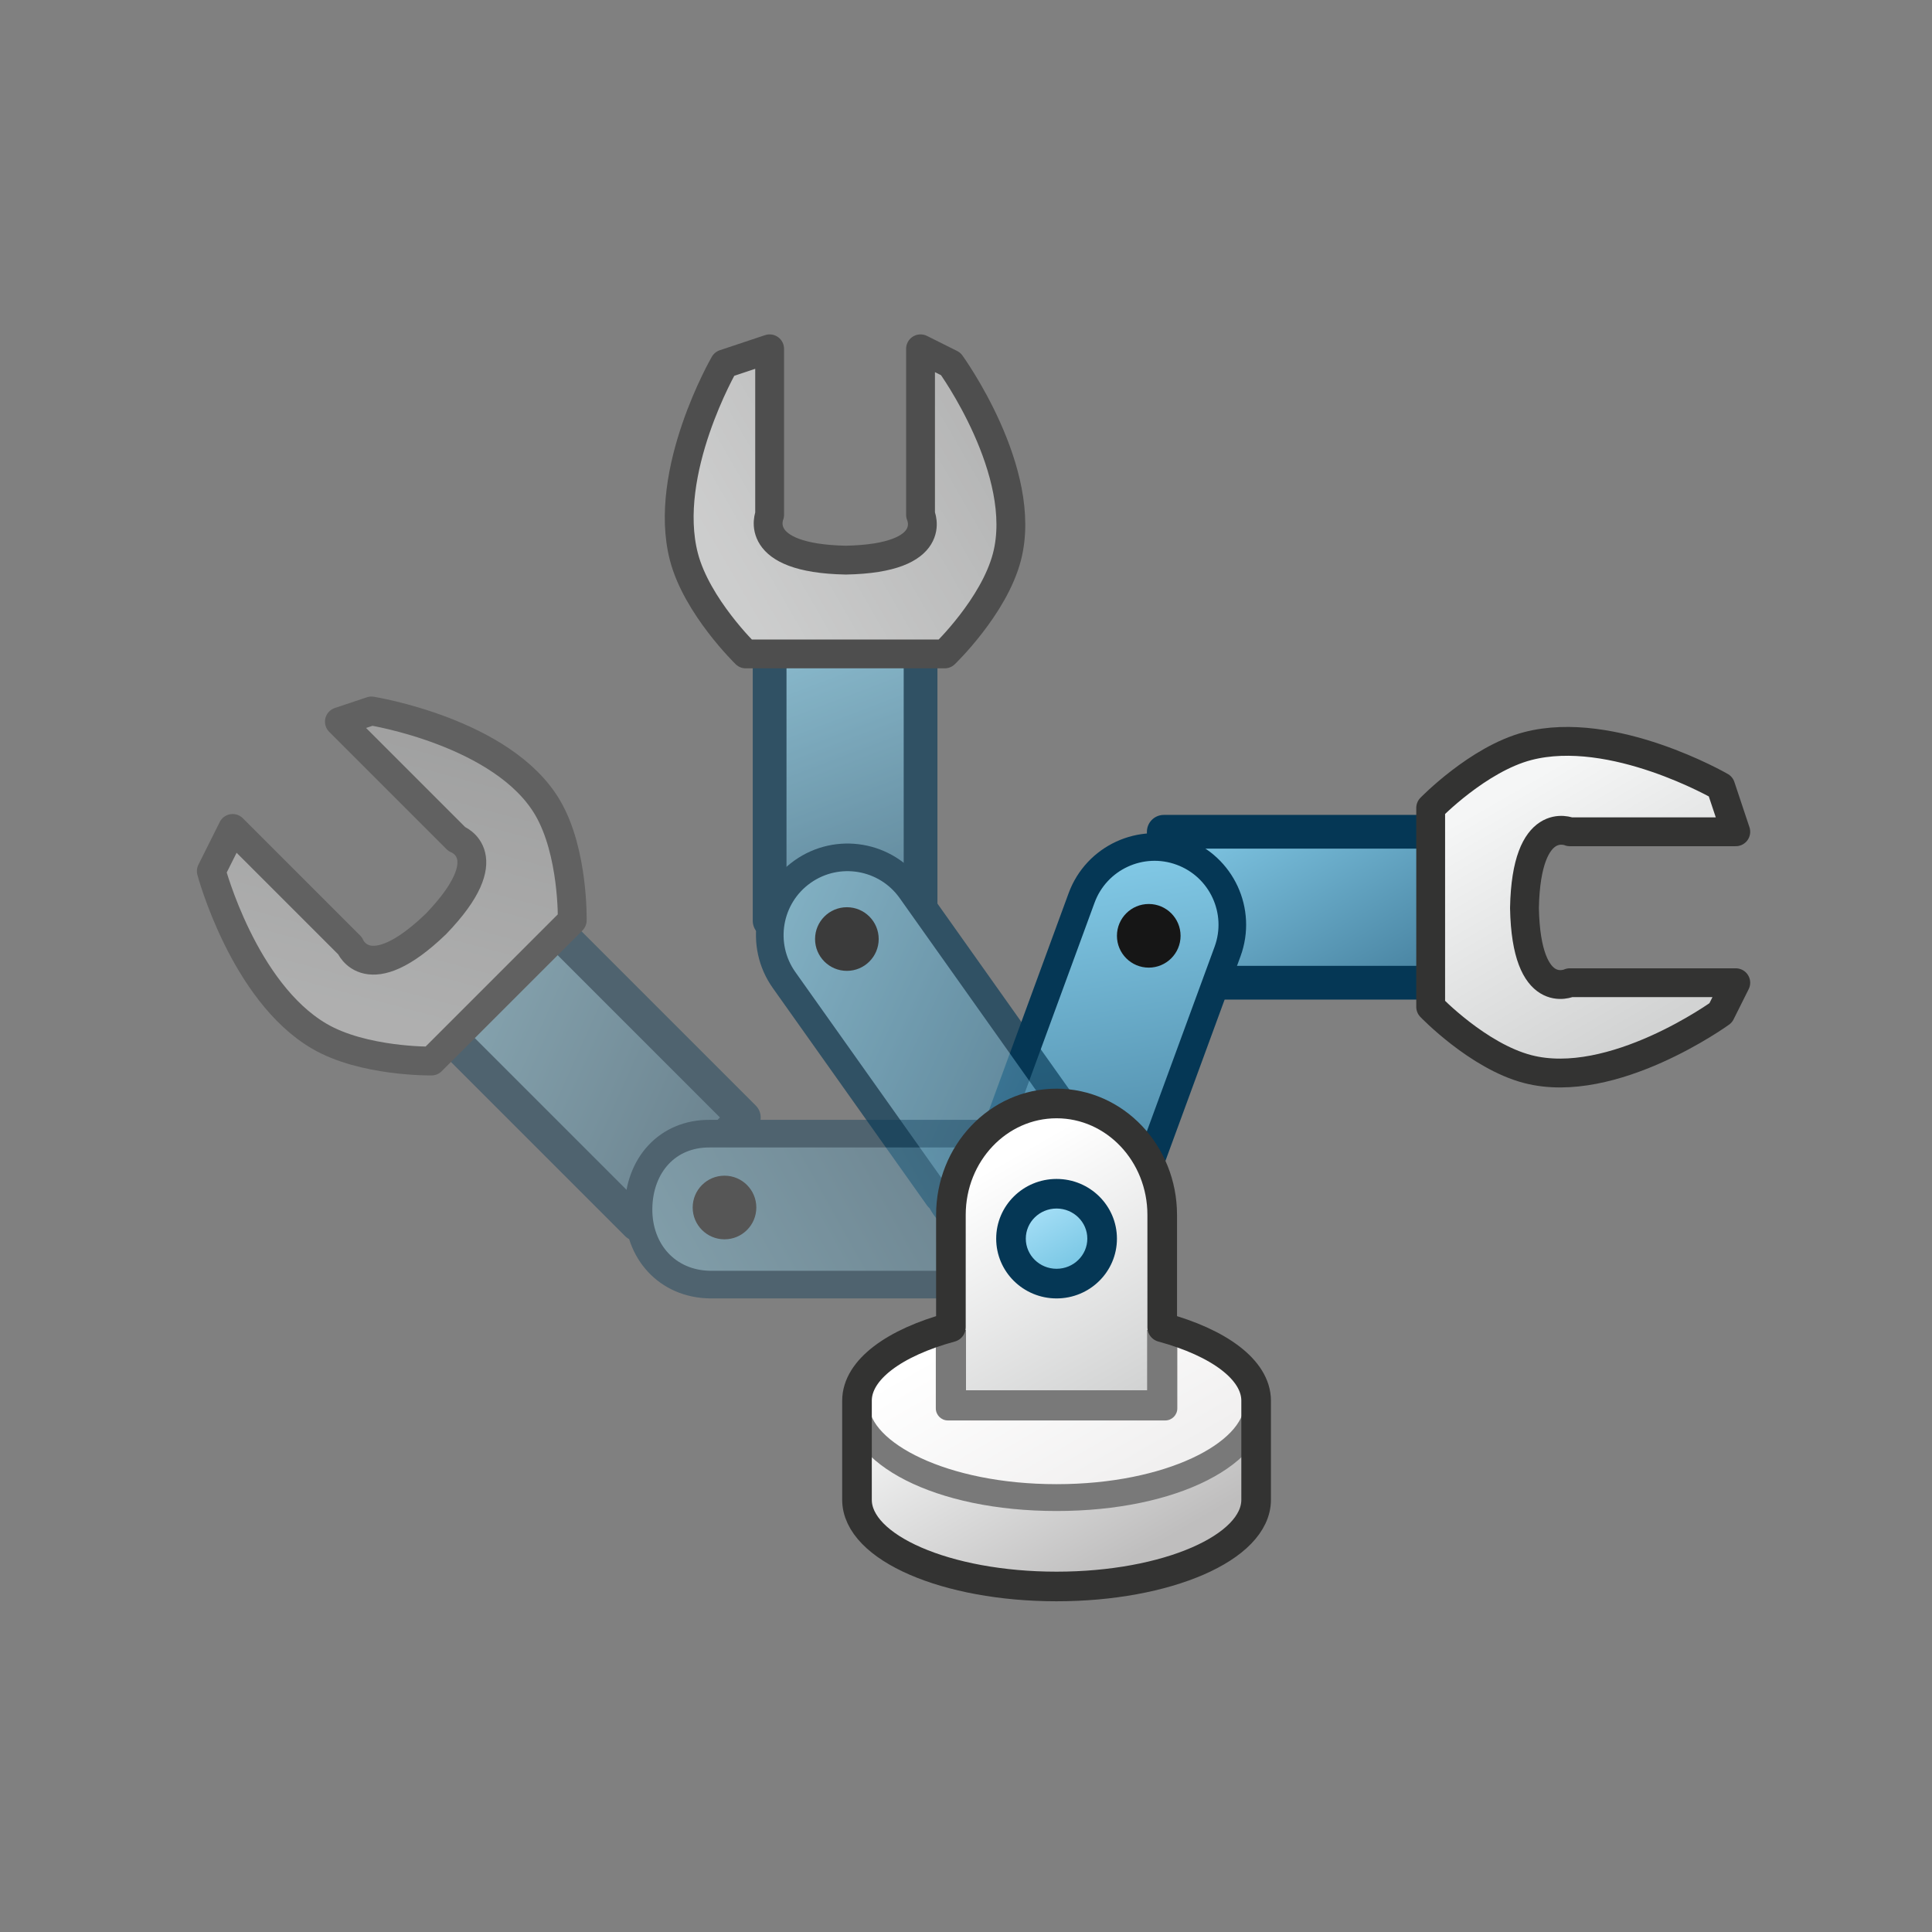 <?xml version="1.0" encoding="iso-8859-1"?>
<!-- Generator: Adobe Illustrator 23.1.0, SVG Export Plug-In . SVG Version: 6.00 Build 0)  -->
<svg version="1.1" xmlns="http://www.w3.org/2000/svg" xmlns:xlink="http://www.w3.org/1999/xlink" x="0px" y="0px"
	 viewBox="0 0 64 64" style="enable-background:new 0 0 64 64;" xml:space="preserve">
<rect x="0" y="0" width="64" height="64" fill="#808080" stroke="none"/>
<pattern  width="20" height="20" patternUnits="userSpaceOnUse" id="New_Pattern_Swatch_2" viewBox="22.121 -42.121 20 20" style="overflow:visible;">
	<g>
		<rect x="22.121" y="-42.121" style="fill:none;" width="20" height="20"/>
		
			<rect x="49.121" y="-26.263" transform="matrix(0.707 -0.707 0.707 0.707 23.837 33.305)" style="fill:#844138;" width="6" height="28.284"/>
		
			<rect x="29.121" y="-26.263" transform="matrix(0.707 -0.707 0.707 0.707 17.979 19.163)" style="fill:#844138;" width="6" height="28.284"/>
		
			<rect x="9.121" y="-26.263" transform="matrix(0.707 -0.707 0.707 0.707 12.121 5.021)" style="fill:#844138;" width="6" height="28.284"/>
		
			<rect x="49.121" y="-46.263" transform="matrix(0.707 -0.707 0.707 0.707 37.979 27.447)" style="fill:#844138;" width="6" height="28.284"/>
		
			<rect x="29.121" y="-46.263" transform="matrix(0.707 -0.707 0.707 0.707 32.121 13.305)" style="fill:#844138;" width="6" height="28.284"/>
		
			<rect x="9.121" y="-46.263" transform="matrix(0.707 -0.707 0.707 0.707 26.264 -0.837)" style="fill:#844138;" width="6" height="28.284"/>
		
			<rect x="49.121" y="-66.263" transform="matrix(0.707 -0.707 0.707 0.707 52.121 21.589)" style="fill:#844138;" width="6" height="28.284"/>
		
			<rect x="29.121" y="-66.263" transform="matrix(0.707 -0.707 0.707 0.707 46.264 7.447)" style="fill:#844138;" width="6" height="28.284"/>
		
			<rect x="9.121" y="-66.263" transform="matrix(0.707 -0.707 0.707 0.707 40.406 -6.695)" style="fill:#844138;" width="6" height="28.284"/>
	</g>
</pattern>
<g id="Layer_1" style="display:none;">
</g>
<g id="info_r2021x" style="display:none;">
	<g id="pedestal_r2021x" style="display:inline;">
		<path style="opacity:0.5;fill:#FFFFFF;" d="M63.002,64h-62c-0.552,0-1-0.448-1-1V1c0-0.552,0.448-1,1-1h62c0.552,0,1,0.448,1,1v62
			C64.002,63.552,63.554,64,63.002,64z"/>
		<rect x="1.002" y="1" style="fill:#F4F5F6;" width="62" height="62"/>
		<rect x="1.002" y="1" style="fill:#D1D4D4;" width="2" height="62"/>
	</g>
	<g id="no-go_zone_1_" style="display:inline;opacity:0.3;">
		<path style="fill:url(#New_Pattern_Swatch_2);" d="M0,0v64h64V0H0z M57,57H7V7h50V57z"/>
	</g>
	<g style="display:inline;">
		<path style="fill:#EA4F37;" d="M57,7v50H7V7H57 M58,6h-1H7H6v1v50v1h1h50h1v-1V7V6L58,6z"/>
	</g>
</g>
<g id="Notes" style="display:none;">
</g>
<g id="vector_references" style="display:none;">
</g>
<g id="PNG_references" style="display:none;">
</g>
<g id="Work" style="display:none;">
	<linearGradient id="SVGID_1_" gradientUnits="userSpaceOnUse" x1="41.761" y1="34.947" x2="33.693" y2="20.973">
		<stop  offset="0" style="stop-color:#386F8D"/>
		<stop  offset="1" style="stop-color:#8DD7F4"/>
	</linearGradient>
	
		<rect x="31.5" y="24.5" style="display:inline;fill:url(#SVGID_1_);stroke:#053755;stroke-linecap:round;stroke-linejoin:round;stroke-miterlimit:1;" width="12.5" height="7"/>
	
		<linearGradient id="SVGID_2_" gradientUnits="userSpaceOnUse" x1="35.73" y1="44.066" x2="24.048" y2="23.833" gradientTransform="matrix(0.939 0.345 -0.345 0.939 12.782 -8.367)">
		<stop  offset="0" style="stop-color:#386F8D"/>
		<stop  offset="1" style="stop-color:#8DD7F4"/>
	</linearGradient>
	
		<path style="display:inline;fill:url(#SVGID_2_);stroke:#053755;stroke-linecap:round;stroke-linejoin:round;stroke-miterlimit:1;" d="
		M34.594,29.207c0.666-1.815-0.265-3.826-2.08-4.492c-1.815-0.666-3.826,0.265-4.492,2.08L23.888,38.06l0.047,0.017
		c-0.079,0.146-0.161,0.291-0.22,0.452c-0.666,1.815,0.265,3.826,2.08,4.492c1.815,0.666,3.826-0.265,4.492-2.08
		c0.059-0.161,0.09-0.324,0.125-0.487l0.047,0.017L34.594,29.207z"/>
	<circle style="display:inline;fill:#161616;" cx="31" cy="28" r="1"/>
	<linearGradient id="SVGID_3_" gradientUnits="userSpaceOnUse" x1="46.116" y1="22.607" x2="52.594" y2="33.828">
		<stop  offset="0" style="stop-color:#F5F6F6"/>
		<stop  offset="0.992" style="stop-color:#D2D3D3"/>
	</linearGradient>
	
		<path style="display:inline;fill:url(#SVGID_3_);stroke:#333332;stroke-linecap:round;stroke-linejoin:round;stroke-miterlimit:1;" d="
		M48,23.5h7.5v-0.796c0,0-5.5-3-9-2c-2.041,0.583-4,2.796-4,2.796v1.204v3.11v0.39v3.11V32.5c0,0,1.946,2.227,4,2.814c3.5,1,9-2,9-2
		V32.5H48c0,0-2.419-0.195-2.493-4.491C45.581,23.714,48,23.5,48,23.5z"/>
	<g style="display:inline;opacity:0.5;">
		
			<linearGradient id="SVGID_4_" gradientUnits="userSpaceOnUse" x1="25.966" y1="47.486" x2="15.987" y2="30.203" gradientTransform="matrix(0.707 -0.707 0.707 0.707 -20.714 23.492)">
			<stop  offset="0" style="stop-color:#386F8D"/>
			<stop  offset="1" style="stop-color:#8DD7F4"/>
		</linearGradient>
		<path style="fill:url(#SVGID_4_);stroke:#053755;stroke-linecap:round;stroke-linejoin:round;stroke-miterlimit:1;" d="
			M20.757,30.308c-1.367-1.367-3.583-1.367-4.95,0s-1.367,3.583,0,4.95l6.364,6.364l0.036-0.036c0.1,0.133,0.197,0.268,0.318,0.389
			c1.367,1.367,3.583,1.367,4.95,0c1.367-1.367,1.367-3.583,0-4.95c-0.121-0.121-0.256-0.218-0.389-0.318l0.036-0.036L20.757,30.308
			z"/>
		<linearGradient id="SVGID_5_" gradientUnits="userSpaceOnUse" x1="21.082" y1="34.602" x2="14.018" y2="19.078">
			<stop  offset="0" style="stop-color:#386F8D"/>
			<stop  offset="1" style="stop-color:#8DD7F4"/>
		</linearGradient>
		
			<path style="fill:url(#SVGID_5_);stroke:#053755;stroke-width:0.906;stroke-linecap:round;stroke-linejoin:round;stroke-miterlimit:1;" d="
			M13.5,19.5V31c0,1.933,1.567,3.5,3.5,3.5s3.5-1.567,3.5-3.5V19.5H13.5z"/>
		<circle style="fill:#161616;" cx="17" cy="31" r="1"/>
		
			<linearGradient id="SVGID_6_" gradientUnits="userSpaceOnUse" x1="18.625" y1="5.116" x2="25.104" y2="16.337" gradientTransform="matrix(0 -1 1 0 6.491 35.509)">
			<stop  offset="0" style="stop-color:#F5F6F6"/>
			<stop  offset="0.992" style="stop-color:#D2D3D3"/>
		</linearGradient>
		<path style="fill:url(#SVGID_6_);stroke:#333332;stroke-linecap:round;stroke-linejoin:round;stroke-miterlimit:1;" d="M12.5,15
			V7.5h-0.796c0,0-3,5.5-2,9c0.583,2.041,2.796,4,2.796,4h1.204h3.11h0.39h3.11H21.5c0,0,2.227-1.946,2.814-4c1-3.5-2-9-2-9H21.5V15
			c0,0-0.195,2.419-4.491,2.493C12.714,17.419,12.5,15,12.5,15z"/>
	</g>
	<g style="display:inline;">
		<linearGradient id="SVGID_7_" gradientUnits="userSpaceOnUse" x1="24.648" y1="46.633" x2="29.883" y2="55.7">
			<stop  offset="0" style="stop-color:#F5F6F6"/>
			<stop  offset="0.992" style="stop-color:#BFBEBE"/>
		</linearGradient>
		<path style="fill:url(#SVGID_7_);" d="M18.5,48.5v4c0,1.933,3.806,3.5,8.5,3.5s8.5-1.567,8.5-3.5v-4H18.5z"/>
		<linearGradient id="SVGID_8_" gradientUnits="userSpaceOnUse" x1="24.93" y1="44.914" x2="29.203" y2="52.316">
			<stop  offset="0" style="stop-color:#FFFFFF"/>
			<stop  offset="1" style="stop-color:#F1F0F0"/>
		</linearGradient>
		<ellipse style="fill:url(#SVGID_8_);" cx="27" cy="48.5" rx="8.5" ry="3.5"/>
		<path style="fill:#797979;" d="M35,48.5c0,1.419-3.286,3-8,3s-8-1.581-8-3c0-0.165,0.049-0.333,0.135-0.5H18.07
			C18.028,48.164,18,48.33,18,48.5c0,2.28,3.869,4,9,4s9-1.72,9-4c0-0.17-0.028-0.336-0.07-0.5h-1.065
			C34.951,48.167,35,48.335,35,48.5z"/>
		<linearGradient id="SVGID_9_" gradientUnits="userSpaceOnUse" x1="24.05" y1="39.286" x2="29.587" y2="48.876">
			<stop  offset="0" style="stop-color:#FFFFFF"/>
			<stop  offset="1" style="stop-color:#D2D3D3"/>
		</linearGradient>
		<path style="fill:url(#SVGID_9_);" d="M27,36.5c-2.485,0-4.5,2.015-4.5,4.5v8h9v-8C31.5,38.515,29.485,36.5,27,36.5z"/>
		<path style="fill:#797979;" d="M31,45.412V48.5h-8v-3.088c-0.35,0.077-0.681,0.166-1,0.262V49c0,0.276,0.224,0.5,0.5,0.5h9
			c0.276,0,0.5-0.224,0.5-0.5v-3.326C31.681,45.578,31.35,45.489,31,45.412z"/>
		<path style="fill:none;stroke:#333332;stroke-linecap:round;stroke-linejoin:round;stroke-miterlimit:1;" d="M31.5,45.535V41
			c0-2.485-2.015-4.5-4.5-4.5s-4.5,2.015-4.5,4.5v4.535c-2.399,0.619-4,1.714-4,2.965v4c0,1.933,3.806,3.5,8.5,3.5
			s8.5-1.567,8.5-3.5v-4C35.5,47.248,33.899,46.153,31.5,45.535z"/>
	</g>
	<linearGradient id="SVGID_10_" gradientUnits="userSpaceOnUse" x1="28.629" y1="44.822" x2="25.352" y2="39.146">
		<stop  offset="0" style="stop-color:#386F8D"/>
		<stop  offset="1" style="stop-color:#8DD7F4"/>
	</linearGradient>
	
		<circle style="display:inline;fill:url(#SVGID_10_);stroke:#053755;stroke-linecap:round;stroke-linejoin:round;stroke-miterlimit:1;" cx="27" cy="42" r="2.5"/>
	<defs>
		<filter id="Adobe_OpacityMaskFilter" filterUnits="userSpaceOnUse" x="20" y="7" width="36.157" height="28.179">
			<feColorMatrix  type="matrix" values="1 0 0 0 0  0 1 0 0 0  0 0 1 0 0  0 0 0 1 0"/>
		</filter>
	</defs>
	<mask maskUnits="userSpaceOnUse" x="20" y="7" width="36.157" height="28.179" id="SVGID_11_" style="display:inline;">
		<g style="filter:url(#Adobe_OpacityMaskFilter);">
			<linearGradient id="SVGID_12_" gradientUnits="userSpaceOnUse" x1="48.194" y1="21.25" x2="13.275" y2="21.25">
				<stop  offset="0" style="stop-color:#FFFFFF"/>
				<stop  offset="1" style="stop-color:#000000"/>
			</linearGradient>
			<rect x="13.5" y="4" style="fill:url(#SVGID_12_);" width="43.5" height="34.5"/>
		</g>
	</mask>
	<linearGradient id="SVGID_13_" gradientUnits="userSpaceOnUse" x1="26.745" y1="20.824" x2="42.447" y2="24.271">
		<stop  offset="0" style="stop-color:#D7D7D7"/>
		<stop  offset="1" style="stop-color:#969696"/>
	</linearGradient>
	
		<path style="display:inline;opacity:0.8;mask:url(#SVGID_11_);fill:url(#SVGID_13_);stroke:#797979;stroke-linecap:round;stroke-linejoin:round;stroke-miterlimit:1;" d="
		M24.314,16.5c-0.587,2.054-2.814,4-2.814,4h-1v9.597c0.086,0.071,0.177,0.13,0.257,0.21l4.371,4.371l2.894-7.884
		c0.543-1.48,1.982-2.355,3.478-2.273V24.5h11v-1c0,0,1.959-2.213,4-2.796c3.5-1,9,2,9,2l0.157,0.083
		C49.464,13.568,38.941,7.5,27,7.5c-1.536,0-3.045,0.111-4.528,0.305C23.072,8.994,25.176,13.485,24.314,16.5z"/>
</g>
<g id="work_2" style="display:none;">
	<g style="display:inline;">
		<linearGradient id="SVGID_14_" gradientUnits="userSpaceOnUse" x1="46.622" y1="35.331" x2="40.493" y2="24.715">
			<stop  offset="0" style="stop-color:#386F8D"/>
			<stop  offset="1" style="stop-color:#8DD7F4"/>
		</linearGradient>
		
			<rect x="38.552" y="27.554" style="fill:url(#SVGID_14_);stroke:#053755;stroke-width:1.118;stroke-linecap:round;stroke-linejoin:round;stroke-miterlimit:1;" width="10.047" height="5"/>
		
			<linearGradient id="SVGID_15_" gradientUnits="userSpaceOnUse" x1="41.616" y1="39.839" x2="33.02" y2="24.951" gradientTransform="matrix(0.939 0.345 -0.345 0.939 12.782 -8.367)">
			<stop  offset="0" style="stop-color:#386F8D"/>
			<stop  offset="1" style="stop-color:#8DD7F4"/>
		</linearGradient>
		
			<path style="fill:url(#SVGID_15_);stroke:#053755;stroke-width:0.915;stroke-linecap:round;stroke-linejoin:round;stroke-miterlimit:1;" d="
			M40.664,31.521c0.49-1.335-0.195-2.815-1.53-3.305c-1.335-0.49-2.815,0.195-3.305,1.53l-3.042,8.289l0.035,0.013
			c-0.058,0.108-0.118,0.214-0.162,0.333c-0.49,1.335,0.195,2.815,1.53,3.305c1.335,0.49,2.815-0.195,3.305-1.53
			c0.043-0.118,0.067-0.238,0.092-0.358l0.035,0.013L40.664,31.521z"/>
		<circle style="fill:#161616;" cx="38.054" cy="31" r="1.054"/>
		<linearGradient id="SVGID_16_" gradientUnits="userSpaceOnUse" x1="50.129" y1="26.123" x2="54.728" y2="34.089">
			<stop  offset="0" style="stop-color:#F5F6F6"/>
			<stop  offset="0.992" style="stop-color:#D2D3D3"/>
		</linearGradient>
		
			<path style="fill:url(#SVGID_16_);stroke:#333332;stroke-width:0.955;stroke-linecap:round;stroke-linejoin:round;stroke-miterlimit:1;" d="
			M52,27.554h5.5l-0.5-1.5c0,0-3.579-2.071-6.392-1.339c-1.641,0.427-3.215,2.048-3.215,2.048v0.882v2.278v0.285v2.278v0.868
			c0,0,1.564,1.631,3.215,2.061C53.421,36.148,57,33.554,57,33.554l0.5-1H52c0,0-1.44,0.672-1.5-2.474
			C50.56,26.934,52,27.554,52,27.554z"/>
	</g>
	<g style="display:inline;opacity:0.65;">
		<linearGradient id="SVGID_17_" gradientUnits="userSpaceOnUse" x1="30.938" y1="33.216" x2="26.438" y2="21.383">
			<stop  offset="0" style="stop-color:#386F8D"/>
			<stop  offset="1" style="stop-color:#8DD7F4"/>
		</linearGradient>
		
			<rect x="25.495" y="20.456" style="fill:url(#SVGID_17_);stroke:#053755;stroke-width:1.118;stroke-linecap:round;stroke-linejoin:round;stroke-miterlimit:1;" width="5" height="10.047"/>
		
			<linearGradient id="SVGID_18_" gradientUnits="userSpaceOnUse" x1="37.087" y1="33.009" x2="28.491" y2="18.121" gradientTransform="matrix(0.816 -0.579 0.579 0.816 -10.843 32.827)">
			<stop  offset="0" style="stop-color:#386F8D"/>
			<stop  offset="1" style="stop-color:#8DD7F4"/>
		</linearGradient>
		
			<path style="fill:url(#SVGID_18_);stroke:#053755;stroke-width:0.915;stroke-linecap:round;stroke-linejoin:round;stroke-miterlimit:1;" d="
			M30.176,29.486c-0.823-1.16-2.431-1.433-3.591-0.61c-1.16,0.823-1.433,2.431-0.61,3.591l5.109,7.202l0.03-0.021
			c0.056,0.109,0.11,0.219,0.183,0.322c0.823,1.16,2.431,1.433,3.591,0.61c1.16-0.823,1.433-2.431,0.61-3.591
			c-0.073-0.103-0.159-0.19-0.243-0.279l0.03-0.021L30.176,29.486z"/>
		<circle style="fill:#161616;" cx="28.054" cy="31.107" r="1.054"/>
		
			<linearGradient id="SVGID_19_" gradientUnits="userSpaceOnUse" x1="51.717" y1="19.708" x2="56.316" y2="27.674" gradientTransform="matrix(6.123234e-17 -1 1 6.123234e-17 4.357 70.642)">
			<stop  offset="0" style="stop-color:#F5F6F6"/>
			<stop  offset="0.992" style="stop-color:#D2D3D3"/>
		</linearGradient>
		
			<path style="fill:url(#SVGID_19_);stroke:#333332;stroke-width:0.955;stroke-linecap:round;stroke-linejoin:round;stroke-miterlimit:1;" d="
			M25.495,17.055v-5.5l-1.5,0.5c0,0-2.071,3.579-1.339,6.392c0.427,1.641,2.048,3.215,2.048,3.215h0.882h2.278h0.285h2.278h0.868
			c0,0,1.631-1.564,2.061-3.215c0.732-2.813-1.862-6.392-1.862-6.392l-1-0.5v5.5c0,0,0.672,1.44-2.474,1.5
			C24.875,18.495,25.495,17.055,25.495,17.055z"/>
	</g>
	<g style="display:inline;opacity:0.4;">
		
			<linearGradient id="SVGID_20_" gradientUnits="userSpaceOnUse" x1="22.625" y1="36.126" x2="18.125" y2="24.293" gradientTransform="matrix(0.707 -0.707 0.707 0.707 -14.672 29.077)">
			<stop  offset="0" style="stop-color:#386F8D"/>
			<stop  offset="1" style="stop-color:#8DD7F4"/>
		</linearGradient>
		
			<polygon style="fill:url(#SVGID_20_);stroke:#053755;stroke-width:1.118;stroke-linecap:round;stroke-linejoin:round;stroke-miterlimit:1;" points="
			17.536,29.914 24.64,37.018 21.104,40.554 14,33.45 		"/>
		
			<linearGradient id="SVGID_21_" gradientUnits="userSpaceOnUse" x1="29.46" y1="30.552" x2="20.846" y2="15.632" gradientTransform="matrix(0.013 -1 1 0.013 4.816 64.935)">
			<stop  offset="0" style="stop-color:#386F8D"/>
			<stop  offset="1" style="stop-color:#8DD7F4"/>
		</linearGradient>
		
			<path style="fill:url(#SVGID_21_);stroke:#053755;stroke-width:0.915;stroke-linecap:round;stroke-linejoin:round;stroke-miterlimit:1;" d="
			M23.527,37.554c-1.422-0.018-2.357,1.054-2.375,2.476c-0.018,1.422,0.953,2.506,2.375,2.524h9v-0.042
			c0.121,0.019,0.241,0.04,0.367,0.042c1.422,0.018,2.587-0.917,2.605-2.34s-1.12-2.59-2.542-2.608
			c-0.126-0.002-0.43-0.052-0.43-0.052H23.527z"/>
		<circle style="fill:#161616;" cx="24" cy="40" r="1.054"/>
		
			<linearGradient id="SVGID_22_" gradientUnits="userSpaceOnUse" x1="48.602" y1="11.193" x2="53.202" y2="19.159" gradientTransform="matrix(-0.707 -0.707 0.707 -0.707 38.36 75.948)">
			<stop  offset="0" style="stop-color:#F5F6F6"/>
			<stop  offset="0.992" style="stop-color:#D2D3D3"/>
		</linearGradient>
		
			<path style="fill:url(#SVGID_22_);stroke:#333332;stroke-width:0.955;stroke-linecap:round;stroke-linejoin:round;stroke-miterlimit:1;" d="
			M11.596,31.332l-3.889-3.889L7,28.857c0,0,1.066,3.995,3.573,5.466c1.462,0.858,3.721,0.825,3.721,0.825l0.624-0.624l1.611-1.611
			l0.202-0.202l1.611-1.611l0.614-0.614c0,0,0.048-2.259-0.816-3.731c-1.471-2.507-5.836-3.203-5.836-3.203l-1.061,0.354
			l3.889,3.889c0,0,1.494,0.543-0.689,2.81C12.176,32.789,11.596,31.332,11.596,31.332z"/>
	</g>
	<g style="display:inline;">
		<g>
			<linearGradient id="SVGID_23_" gradientUnits="userSpaceOnUse" x1="33.154" y1="44.727" x2="37.272" y2="51.86">
				<stop  offset="0" style="stop-color:#F5F6F6"/>
				<stop  offset="0.992" style="stop-color:#BFBEBE"/>
			</linearGradient>
			<path style="fill:url(#SVGID_23_);" d="M28.389,46.154v3.2c0,1.546,2.96,2.8,6.611,2.8s6.611-1.254,6.611-2.8v-3.2H28.389z"/>
			<linearGradient id="SVGID_24_" gradientUnits="userSpaceOnUse" x1="33.333" y1="43.466" x2="36.775" y2="49.427">
				<stop  offset="0" style="stop-color:#FFFFFF"/>
				<stop  offset="1" style="stop-color:#F1F0F0"/>
			</linearGradient>
			<ellipse style="fill:url(#SVGID_24_);" cx="35" cy="46.354" rx="6.611" ry="3"/>
			<path style="fill:#797979;" d="M41.222,46.498c0,1.261-2.556,2.667-6.222,2.667s-6.222-1.405-6.222-2.667
				c0-0.147,0.038-0.296,0.105-0.444h-0.828C28.022,46.199,28,46.347,28,46.498c0,2.027,3.009,3.556,7,3.556s7-1.529,7-3.556
				c0-0.151-0.022-0.299-0.055-0.444h-0.828C41.184,46.202,41.222,46.351,41.222,46.498z"/>
			<linearGradient id="SVGID_25_" gradientUnits="userSpaceOnUse" x1="32.653" y1="38.794" x2="37.052" y2="46.413">
				<stop  offset="0" style="stop-color:#FFFFFF"/>
				<stop  offset="1" style="stop-color:#D2D3D3"/>
			</linearGradient>
			<path style="fill:url(#SVGID_25_);" d="M35,36.554c-1.933,0-3.5,1.612-3.5,3.6v6.4h7v-6.4C38.5,38.166,36.933,36.554,35,36.554z"
				/>
			<path style="fill:#797979;" d="M38,44.054v2h-6v-2c-0.28,0.062-0.745-0.137-1-0.061v2.661c0,0.221,0.179,0.4,0.4,0.4h7.2
				c0.221,0,0.4-0.179,0.4-0.4v-2.661C38.745,43.916,38.28,44.115,38,44.054z"/>
			
				<path style="fill:none;stroke:#333332;stroke-width:0.981;stroke-linecap:round;stroke-linejoin:round;stroke-miterlimit:1;" d="
				M38.5,43.967v-3.721c0-2.039-1.567-3.692-3.5-3.692s-3.5,1.653-3.5,3.692v3.721c-1.866,0.508-3.111,1.406-3.111,2.433v3.282
				c0,1.586,2.96,2.872,6.611,2.872s6.611-1.286,6.611-2.872V46.4C41.611,45.373,40.366,44.474,38.5,43.967z"/>
		</g>
		<g>
			<linearGradient id="SVGID_26_" gradientUnits="userSpaceOnUse" x1="35.68" y1="42.21" x2="34.426" y2="40.038">
				<stop  offset="0" style="stop-color:#74C4E2"/>
				<stop  offset="1" style="stop-color:#A4DEF6"/>
			</linearGradient>
			<ellipse style="fill:url(#SVGID_26_);" cx="35" cy="41.032" rx="1.51" ry="1.488"/>
			<path style="fill:#053755;" d="M35,40.034c0.562,0,1.019,0.448,1.019,0.998S35.562,42.03,35,42.03s-1.019-0.448-1.019-0.998
				S34.438,40.034,35,40.034 M35,39.054c-1.105,0-2,0.886-2,1.979c0,1.093,0.895,1.979,2,1.979s2-0.886,2-1.979
				C37,39.94,36.105,39.054,35,39.054L35,39.054z"/>
		</g>
	</g>
</g>
<g id="FINAL_copy">
	<g>
		<linearGradient id="SVGID_27_" gradientUnits="userSpaceOnUse" x1="46.622" y1="35.331" x2="40.493" y2="24.715">
			<stop  offset="0" style="stop-color:#386F8D"/>
			<stop  offset="1" style="stop-color:#8DD7F4"/>
		</linearGradient>
		
			<rect x="38.552" y="27.554" style="fill:url(#SVGID_27_);stroke:#053755;stroke-width:1.118;stroke-linecap:round;stroke-linejoin:round;stroke-miterlimit:1;" width="10.047" height="5"/>
		
			<linearGradient id="SVGID_28_" gradientUnits="userSpaceOnUse" x1="41.616" y1="39.839" x2="33.02" y2="24.951" gradientTransform="matrix(0.939 0.345 -0.345 0.939 12.782 -8.367)">
			<stop  offset="0" style="stop-color:#386F8D"/>
			<stop  offset="1" style="stop-color:#8DD7F4"/>
		</linearGradient>
		
			<path style="fill:url(#SVGID_28_);stroke:#053755;stroke-width:0.915;stroke-linecap:round;stroke-linejoin:round;stroke-miterlimit:1;" d="
			M40.664,31.521c0.49-1.335-0.195-2.815-1.53-3.305c-1.335-0.49-2.815,0.195-3.305,1.53l-3.042,8.289l0.035,0.013
			c-0.058,0.108-0.118,0.214-0.162,0.333c-0.49,1.335,0.195,2.815,1.53,3.305c1.335,0.49,2.815-0.195,3.305-1.53
			c0.043-0.118,0.067-0.238,0.092-0.358l0.035,0.013L40.664,31.521z"/>
		<circle style="fill:#161616;" cx="38.054" cy="31" r="1.054"/>
		<linearGradient id="SVGID_29_" gradientUnits="userSpaceOnUse" x1="50.129" y1="26.123" x2="54.728" y2="34.089">
			<stop  offset="0" style="stop-color:#F5F6F6"/>
			<stop  offset="0.992" style="stop-color:#D2D3D3"/>
		</linearGradient>
		
			<path style="fill:url(#SVGID_29_);stroke:#333332;stroke-width:0.955;stroke-linecap:round;stroke-linejoin:round;stroke-miterlimit:1;" d="
			M52,27.554h5.5l-0.5-1.5c0,0-3.579-2.071-6.392-1.339c-1.641,0.427-3.215,2.048-3.215,2.048v0.882v2.278v0.285v2.278v0.868
			c0,0,1.564,1.631,3.215,2.061C53.421,36.148,57,33.554,57,33.554l0.5-1H52c0,0-1.44,0.672-1.5-2.474
			C50.56,26.934,52,27.554,52,27.554z"/>
	</g>
	<g style="opacity:0.65;">
		<linearGradient id="SVGID_30_" gradientUnits="userSpaceOnUse" x1="30.938" y1="33.216" x2="26.438" y2="21.383">
			<stop  offset="0" style="stop-color:#386F8D"/>
			<stop  offset="1" style="stop-color:#8DD7F4"/>
		</linearGradient>
		
			<rect x="25.495" y="20.456" style="fill:url(#SVGID_30_);stroke:#053755;stroke-width:1.118;stroke-linecap:round;stroke-linejoin:round;stroke-miterlimit:1;" width="5" height="10.047"/>
		
			<linearGradient id="SVGID_31_" gradientUnits="userSpaceOnUse" x1="37.087" y1="33.009" x2="28.491" y2="18.121" gradientTransform="matrix(0.816 -0.579 0.579 0.816 -10.843 32.827)">
			<stop  offset="0" style="stop-color:#386F8D"/>
			<stop  offset="1" style="stop-color:#8DD7F4"/>
		</linearGradient>
		
			<path style="fill:url(#SVGID_31_);stroke:#053755;stroke-width:0.915;stroke-linecap:round;stroke-linejoin:round;stroke-miterlimit:1;" d="
			M30.176,29.486c-0.823-1.16-2.431-1.433-3.591-0.61c-1.16,0.823-1.433,2.431-0.61,3.591l5.109,7.202l0.03-0.021
			c0.056,0.109,0.11,0.219,0.183,0.322c0.823,1.16,2.431,1.433,3.591,0.61c1.16-0.823,1.433-2.431,0.61-3.591
			c-0.073-0.103-0.159-0.19-0.243-0.279l0.03-0.021L30.176,29.486z"/>
		<circle style="fill:#161616;" cx="28.054" cy="31.107" r="1.054"/>
		
			<linearGradient id="SVGID_32_" gradientUnits="userSpaceOnUse" x1="51.717" y1="19.708" x2="56.316" y2="27.674" gradientTransform="matrix(6.123234e-17 -1 1 6.123234e-17 4.357 70.642)">
			<stop  offset="0" style="stop-color:#F5F6F6"/>
			<stop  offset="0.992" style="stop-color:#D2D3D3"/>
		</linearGradient>
		
			<path style="fill:url(#SVGID_32_);stroke:#333332;stroke-width:0.955;stroke-linecap:round;stroke-linejoin:round;stroke-miterlimit:1;" d="
			M25.495,17.055v-5.5l-1.5,0.5c0,0-2.071,3.579-1.339,6.392c0.427,1.641,2.048,3.215,2.048,3.215h0.882h2.278h0.285h2.278h0.868
			c0,0,1.631-1.564,2.061-3.215c0.732-2.813-1.862-6.392-1.862-6.392l-1-0.5v5.5c0,0,0.672,1.44-2.474,1.5
			C24.875,18.495,25.495,17.055,25.495,17.055z"/>
	</g>
	<g style="opacity:0.4;">
		
			<linearGradient id="SVGID_33_" gradientUnits="userSpaceOnUse" x1="22.625" y1="36.126" x2="18.125" y2="24.293" gradientTransform="matrix(0.707 -0.707 0.707 0.707 -14.672 29.077)">
			<stop  offset="0" style="stop-color:#386F8D"/>
			<stop  offset="1" style="stop-color:#8DD7F4"/>
		</linearGradient>
		
			<polygon style="fill:url(#SVGID_33_);stroke:#053755;stroke-width:1.118;stroke-linecap:round;stroke-linejoin:round;stroke-miterlimit:1;" points="
			17.536,29.914 24.64,37.018 21.104,40.554 14,33.45 		"/>
		
			<linearGradient id="SVGID_34_" gradientUnits="userSpaceOnUse" x1="29.46" y1="30.552" x2="20.846" y2="15.632" gradientTransform="matrix(0.013 -1 1 0.013 4.816 64.935)">
			<stop  offset="0" style="stop-color:#386F8D"/>
			<stop  offset="1" style="stop-color:#8DD7F4"/>
		</linearGradient>
		
			<path style="fill:url(#SVGID_34_);stroke:#053755;stroke-width:0.915;stroke-linecap:round;stroke-linejoin:round;stroke-miterlimit:1;" d="
			M23.527,37.554c-1.422-0.018-2.357,1.054-2.375,2.476c-0.018,1.422,0.953,2.506,2.375,2.524h9v-0.042
			c0.121,0.019,0.241,0.04,0.367,0.042c1.422,0.018,2.587-0.917,2.605-2.34s-1.12-2.59-2.542-2.608
			c-0.126-0.002-0.43-0.052-0.43-0.052H23.527z"/>
		<circle style="fill:#161616;" cx="24" cy="40" r="1.054"/>
		
			<linearGradient id="SVGID_35_" gradientUnits="userSpaceOnUse" x1="48.602" y1="11.193" x2="53.202" y2="19.159" gradientTransform="matrix(-0.707 -0.707 0.707 -0.707 38.36 75.948)">
			<stop  offset="0" style="stop-color:#F5F6F6"/>
			<stop  offset="0.992" style="stop-color:#D2D3D3"/>
		</linearGradient>
		
			<path style="fill:url(#SVGID_35_);stroke:#333332;stroke-width:0.955;stroke-linecap:round;stroke-linejoin:round;stroke-miterlimit:1;" d="
			M11.596,31.332l-3.889-3.889L7,28.857c0,0,1.066,3.995,3.573,5.466c1.462,0.858,3.721,0.825,3.721,0.825l0.624-0.624l1.611-1.611
			l0.202-0.202l1.611-1.611l0.614-0.614c0,0,0.048-2.259-0.816-3.731c-1.471-2.507-5.836-3.203-5.836-3.203l-1.061,0.354
			l3.889,3.889c0,0,1.494,0.543-0.689,2.81C12.176,32.789,11.596,31.332,11.596,31.332z"/>
	</g>
	<g>
		<g>
			<linearGradient id="SVGID_36_" gradientUnits="userSpaceOnUse" x1="33.154" y1="44.727" x2="37.272" y2="51.86">
				<stop  offset="0" style="stop-color:#F5F6F6"/>
				<stop  offset="0.992" style="stop-color:#BFBEBE"/>
			</linearGradient>
			<path style="fill:url(#SVGID_36_);" d="M28.389,46.154v3.2c0,1.546,2.96,2.8,6.611,2.8s6.611-1.254,6.611-2.8v-3.2H28.389z"/>
			<linearGradient id="SVGID_37_" gradientUnits="userSpaceOnUse" x1="33.333" y1="43.466" x2="36.775" y2="49.427">
				<stop  offset="0" style="stop-color:#FFFFFF"/>
				<stop  offset="1" style="stop-color:#F1F0F0"/>
			</linearGradient>
			<ellipse style="fill:url(#SVGID_37_);" cx="35" cy="46.354" rx="6.611" ry="3"/>
			<path style="fill:#797979;" d="M41.222,46.498c0,1.261-2.556,2.667-6.222,2.667s-6.222-1.405-6.222-2.667
				c0-0.147,0.038-0.296,0.105-0.444h-0.828C28.022,46.199,28,46.347,28,46.498c0,2.027,3.009,3.556,7,3.556s7-1.529,7-3.556
				c0-0.151-0.022-0.299-0.055-0.444h-0.828C41.184,46.202,41.222,46.351,41.222,46.498z"/>
			<linearGradient id="SVGID_38_" gradientUnits="userSpaceOnUse" x1="32.653" y1="38.794" x2="37.052" y2="46.413">
				<stop  offset="0" style="stop-color:#FFFFFF"/>
				<stop  offset="1" style="stop-color:#D2D3D3"/>
			</linearGradient>
			<path style="fill:url(#SVGID_38_);" d="M35,36.554c-1.933,0-3.5,1.612-3.5,3.6v6.4h7v-6.4C38.5,38.166,36.933,36.554,35,36.554z"
				/>
			<path style="fill:#797979;" d="M38,44.054v2h-6v-2c-0.28,0.062-0.745-0.137-1-0.061v2.661c0,0.221,0.179,0.4,0.4,0.4h7.2
				c0.221,0,0.4-0.179,0.4-0.4v-2.661C38.745,43.916,38.28,44.115,38,44.054z"/>
			
				<path style="fill:none;stroke:#333332;stroke-width:0.981;stroke-linecap:round;stroke-linejoin:round;stroke-miterlimit:1;" d="
				M38.5,43.967v-3.721c0-2.039-1.567-3.692-3.5-3.692s-3.5,1.653-3.5,3.692v3.721c-1.866,0.508-3.111,1.406-3.111,2.433v3.282
				c0,1.586,2.96,2.872,6.611,2.872s6.611-1.286,6.611-2.872V46.4C41.611,45.373,40.366,44.474,38.5,43.967z"/>
		</g>
		<g>
			<linearGradient id="SVGID_39_" gradientUnits="userSpaceOnUse" x1="35.68" y1="42.21" x2="34.426" y2="40.038">
				<stop  offset="0" style="stop-color:#74C4E2"/>
				<stop  offset="1" style="stop-color:#A4DEF6"/>
			</linearGradient>
			<ellipse style="fill:url(#SVGID_39_);" cx="35" cy="41.032" rx="1.51" ry="1.488"/>
			<path style="fill:#053755;" d="M35,40.034c0.562,0,1.019,0.448,1.019,0.998S35.562,42.03,35,42.03s-1.019-0.448-1.019-0.998
				S34.438,40.034,35,40.034 M35,39.054c-1.105,0-2,0.886-2,1.979c0,1.093,0.895,1.979,2,1.979s2-0.886,2-1.979
				C37,39.94,36.105,39.054,35,39.054L35,39.054z"/>
		</g>
	</g>
</g>
</svg>
